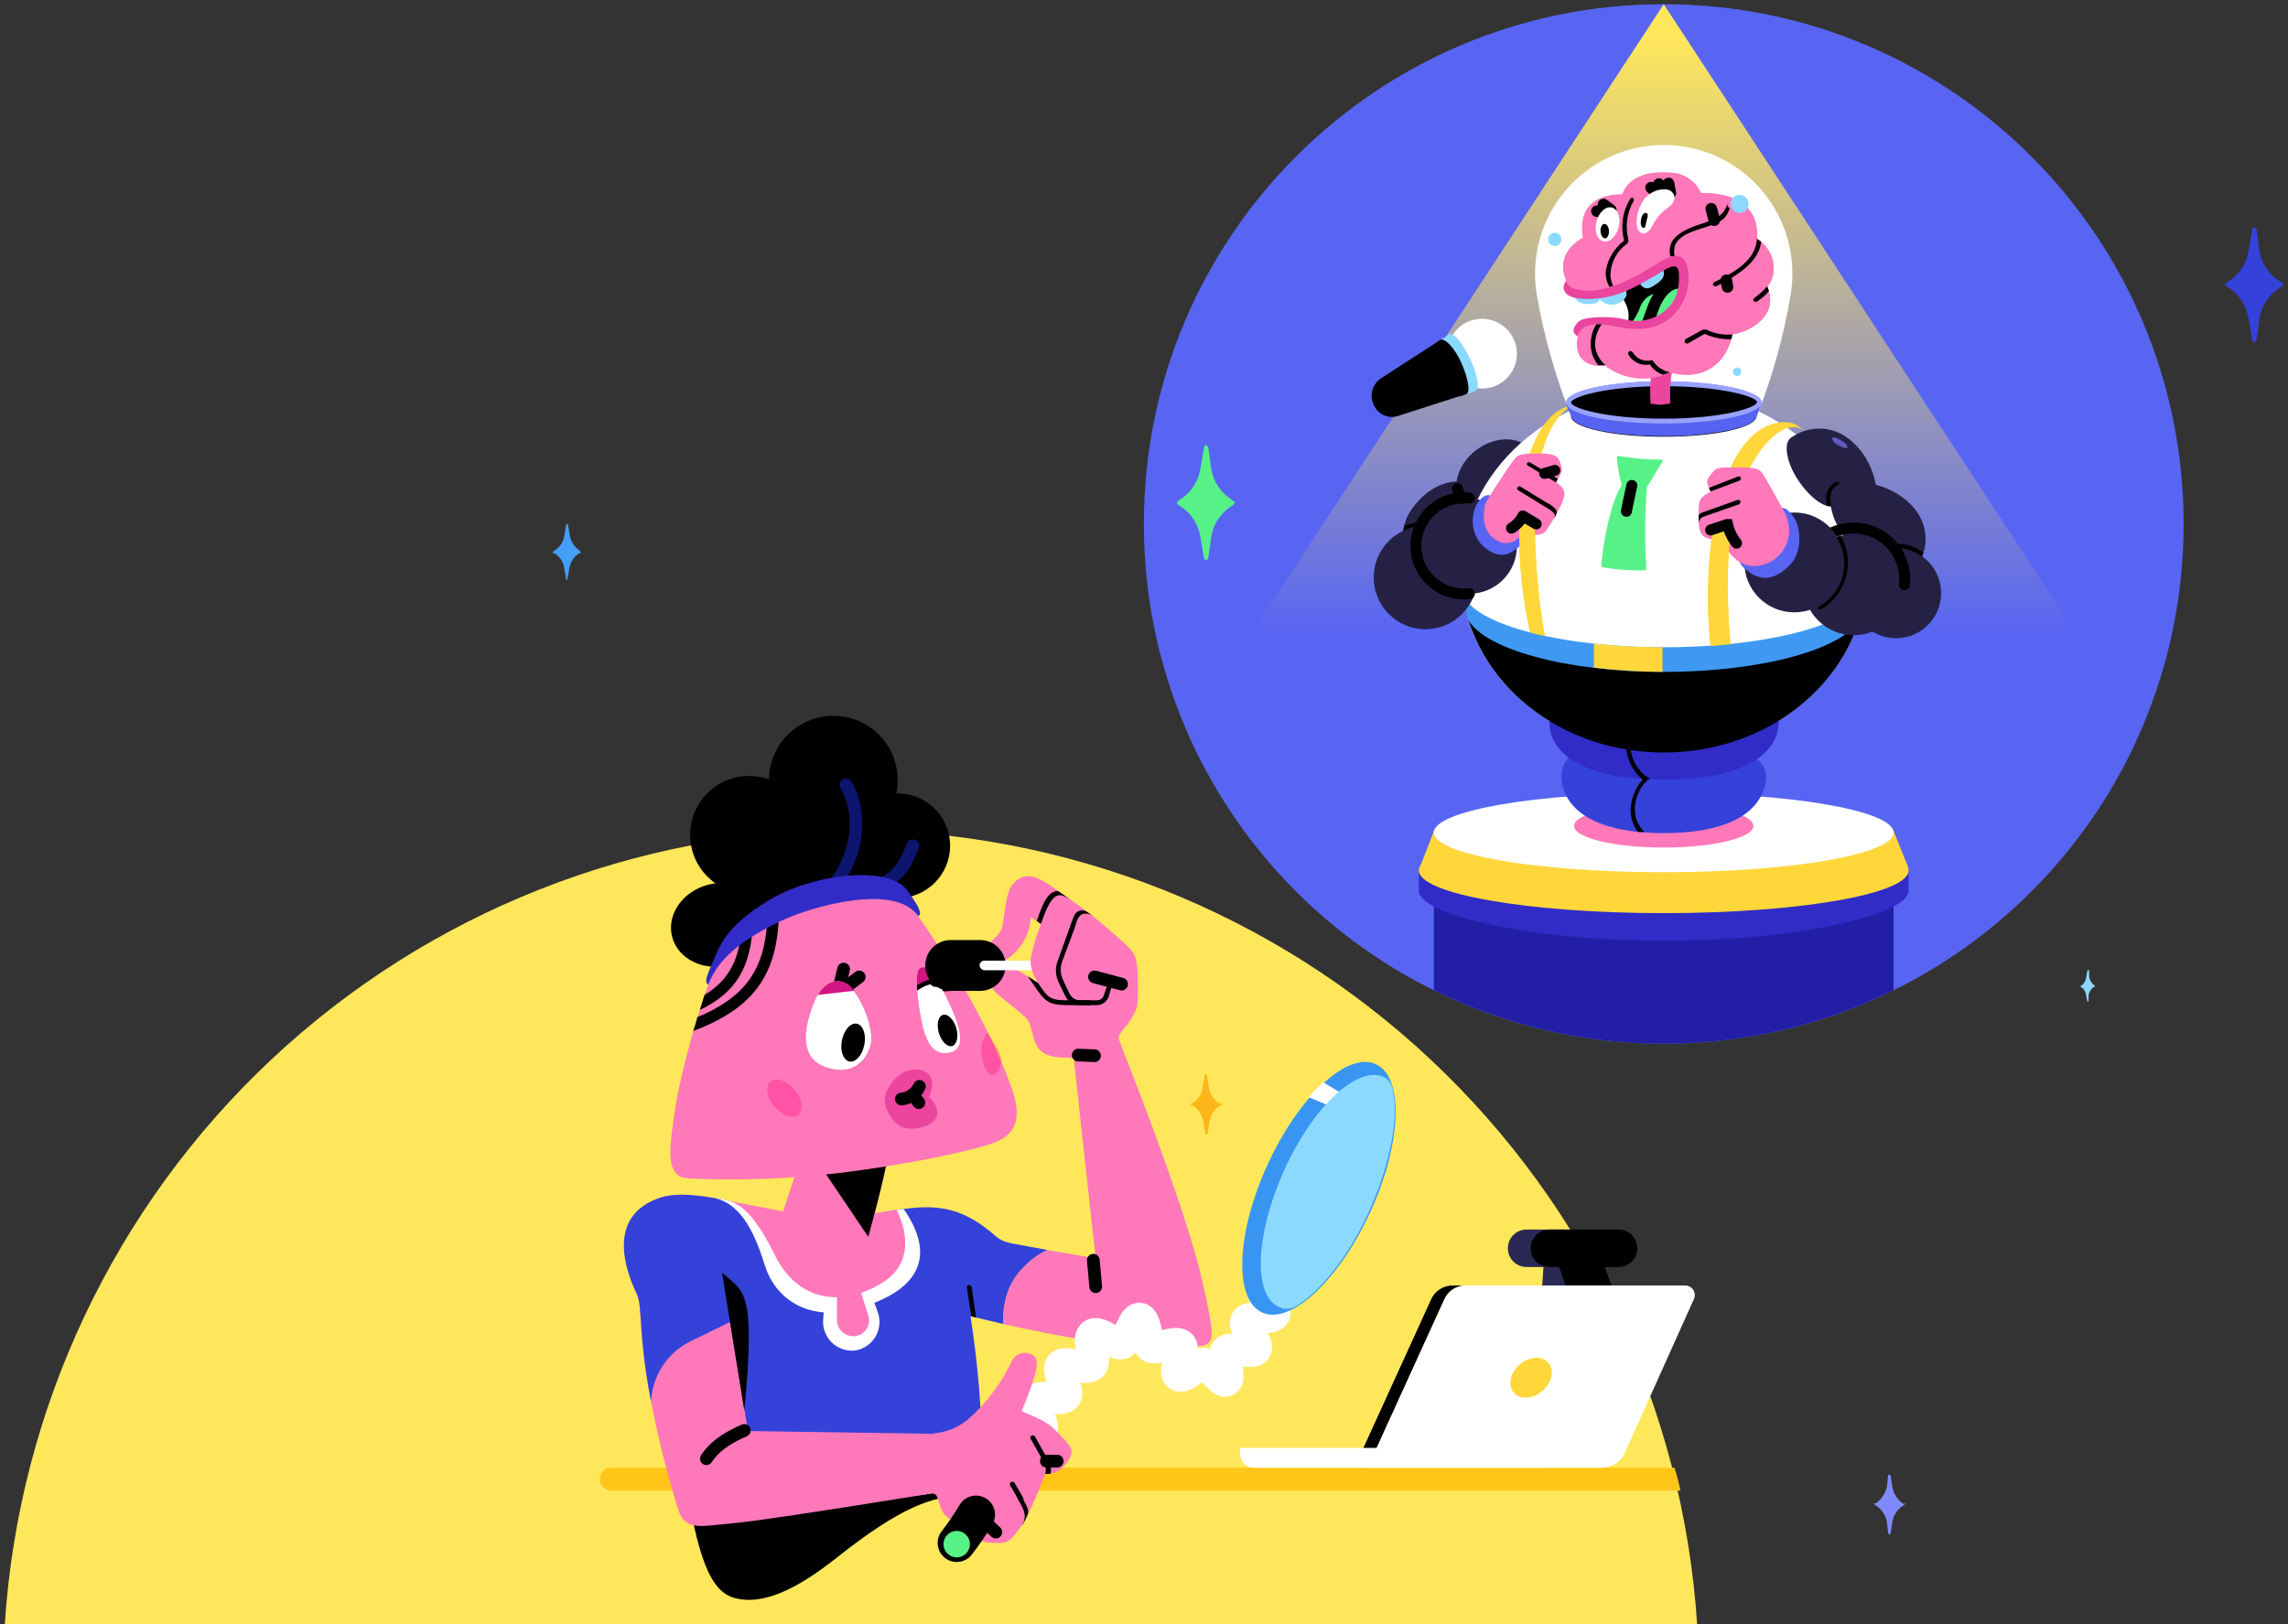 <svg fill="none" height="120" viewBox="0 0 169 120" width="169" xmlns="http://www.w3.org/2000/svg" xmlns:xlink="http://www.w3.org/1999/xlink"><rect x="0" y="0" width="169" height="120" fill="#333333" stroke="none"/><linearGradient id="a" gradientUnits="userSpaceOnUse" x1="122.889" x2="122.889" y1="2.716" y2="46.684"><stop offset="0" stop-color="#ffe75c"/><stop offset="1" stop-color="#5865f2"/></linearGradient><path d="m122.889 77.111c-21.208 0-38.4-17.192-38.4-38.4s17.192-38.4 38.4-38.4 38.4 17.192 38.4 38.4-17.192 38.4-38.4 38.4z" fill="#5865f2"/><path d="m122.889.311 35.2 53.733c-2.987 6.851-7.909 12.682-14.161 16.777-6.253 4.095-13.565 6.276-21.039 6.276s-14.786-2.181-21.039-6.276c-6.252-4.095-11.174-9.926-14.161-16.777z" fill="url(#a)"/><path d="m139.866 73.156c-5.281 2.603-11.09 3.957-16.977 3.957-5.888 0-11.697-1.354-16.978-3.957v-8.844h33.955z" fill="#221ea6"/><path d="m104.8 65.822c0 1.733 8.133 3.689 18.089 3.689 9.955 0 18.089-1.956 18.089-3.689v-1.511h-36.178z" fill="#312cc7"/><path d="m122.889 67.467c-9.99 0-18.089-1.413-18.089-3.155 0-1.743 8.099-3.156 18.089-3.156s18.089 1.413 18.089 3.156c0 1.743-8.099 3.155-18.089 3.155z" fill="#ffd73b"/><path d="m139.822 61.289 1.111 2.756h-4.4v-2.756z" fill="#ffd73b"/><path d="m105.955 61.289-1.066 2.756h4.355v-2.756z" fill="#ffd73b"/><path d="m122.889 64.444c-9.377 0-16.978-1.313-16.978-2.933s7.601-2.933 16.978-2.933c9.376 0 16.977 1.313 16.977 2.933s-7.601 2.933-16.977 2.933z" fill="#fff"/><path d="m122.889 62.622c-3.658 0-6.622-.716-6.622-1.6 0-.884 2.964-1.6 6.622-1.6 3.657 0 6.622.716 6.622 1.6 0 .884-2.965 1.6-6.622 1.6z" fill="#ff78b9"/><path d="m108.311 33.956c-1.111 1.422-.978 3.2.311 3.911 1.289.711 3.2.089 4.222-1.378 1.022-1.467.845-3.067-.355-3.733-1.2-.667-3.067-.178-4.178 1.2z" fill="#242145"/><path d="m104.355 37.511c-1.2 1.556-.8 3.467.712 3.955 1.511.489 3.333-.533 4.222-2.178.889-1.645.444-3.2-.889-3.6s-2.933.311-4.045 1.822z" fill="#242145"/><path d="m122.889 55.6c-8.272 0-14.978-5.989-14.978-13.378s6.706-13.378 14.978-13.378 14.977 5.989 14.977 13.378-6.705 13.378-14.977 13.378z" fill="#fff"/><path d="m113.378 37.156c-.105 3.7.223 7.399.977 11.022h-.977c-1.006-3.703-1.366-7.552-1.067-11.378.178-2.133 1.067-5.733 3.2-6.667l1.111-.4c-2.355.8-3.155 4.489-3.244 7.422z" fill="#ffd73b"/><path d="m127.867 38.889c-.667 4.533.177 10.978.177 10.978h-1.422c-.601-3.633-.616-7.34-.044-10.978 1.244-7.644 4.889-8.178 6.177-7.467l.534.4c-1.822-1.333-4.756 2.533-5.422 7.067z" fill="#ffd73b"/><path d="m115.333 57.333c0 1.689 1.378 4.222 7.556 4.222s7.555-2.533 7.555-4.222-3.377-3.067-7.555-3.067-7.556.8-7.556 3.067z" fill="#3442d9"/><path d="m114.444 53.378c0 1.689 1.511 4.222 8.445 4.222 6.933 0 8.489-2.533 8.489-4.222s-3.823-3.067-8.489-3.067c-4.667 0-8.445.933-8.445 3.067z" fill="#312cc7"/><path d="m122.889 48.4c7.955 0 14.444-2.4 14.889-4.711-.8 6.711-7.156 11.911-14.889 11.911s-14.045-5.2-14.889-11.911c.444 2.311 6.933 4.711 14.889 4.711z" fill="#000"/><path d="m122.889 47.822c7.955 0 14.444-1.822 14.889-4.133-.101.706-.25 1.403-.445 2.089-1.155 2.178-7.2 3.867-14.444 3.867-7.245 0-13.245-1.689-14.445-3.867-.195-.685-.343-1.383-.444-2.089.444 2.311 6.933 4.133 14.889 4.133z" fill="#3f99f2"/><path d="m122.889 10.711c1.38.001 2.743.302 3.995.882 1.253.581 2.363 1.427 3.256 2.48.892 1.053 1.544 2.288 1.912 3.618.367 1.33.44 2.725.214 4.086-.523 3.103-1.372 6.142-2.533 9.067-.311.8-3.244 1.378-6.844 1.378s-6.534-.578-6.8-1.378c-1.175-2.924-2.039-5.963-2.578-9.067-.226-1.362-.153-2.756.215-4.086.367-1.331 1.019-2.565 1.912-3.618.892-1.053 2.003-1.899 3.255-2.48s2.616-.882 3.996-.882z" fill="#fff"/><path d="m132.4 34.755c.844 1.689 2.444 3.067 3.244 2.578s.223-2.178-.8-3.511c-1.022-1.333-1.822-1.733-2.4-1.556-.577.178-.666 1.156-.044 2.489z" fill="#242145"/><path d="m132.222 32.4c.625-.484 1.395-.743 2.186-.735.79.008 1.555.283 2.17.779 1.555 1.2 2.444 3.467 1.955 5.911-.489 2.445-2.889-1.022-2.889-1.022z" fill="#242145"/><path d="m137.778 35.689c1.866.133 4.622 1.733 4.444 4.356s-2.756 2.445-4.444 1.156c-1.689-1.289-2.667-3.022-2.578-4.489s1.244-1.156 2.578-1.022z" fill="#242145"/><path d="m134.933 37.378h.311c-.036-.235-.051-.473-.044-.711.009-.175.063-.344.157-.492.093-.148.223-.269.376-.353.012 0 .024-.002.034-.007.011-.004.021-.011.029-.019s.015-.018.019-.029c.005-.011.007-.022.007-.034v-.089h-.044c-.045-.044-.089-.089-.134-.044-.215.098-.4.253-.534.449-.133.196-.209.425-.221.662-.007.223.008.447.044.667z" fill="#000"/><path d="m140.044 47.156c-1.841 0-3.333-1.492-3.333-3.333 0-1.841 1.492-3.333 3.333-3.333s3.334 1.492 3.334 3.333c0 1.841-1.493 3.333-3.334 3.333z" fill="#242145"/><path d="m137.689 41.111c.653-.604 1.511-.937 2.4-.933.701-.006 1.387.211 1.955.622-.001.11-.032.217-.088.311-.54-.401-1.194-.619-1.867-.622-.394-.007-.785.064-1.151.208-.367.145-.7.361-.982.636l-.178-.133z" fill="#000"/><path d="m136.933 46.933c-2.062 0-3.733-1.671-3.733-3.733s1.671-3.733 3.733-3.733 3.734 1.671 3.734 3.733-1.672 3.733-3.734 3.733z" fill="#242145"/><path d="m140.667 43.2c.057-.527.003-1.061-.16-1.566-.162-.505-.429-.97-.784-1.365-.354-.395-.787-.711-1.272-.927s-1.009-.328-1.54-.328c-.53 0-1.055.112-1.54.328-.484.216-.918.532-1.272.927-.354.395-.621.86-.784 1.365s-.217 1.039-.159 1.566" stroke="#000" stroke-linecap="round" stroke-miterlimit="10" stroke-width=".811"/><path d="m105.289 46.489c-2.111 0-3.822-1.711-3.822-3.822 0-2.111 1.711-3.822 3.822-3.822s3.822 1.711 3.822 3.822c0 2.111-1.711 3.822-3.822 3.822z" fill="#242145"/><path d="m103.644 39.245c.045-.133.045-.267.089-.4.483-.182.995-.273 1.511-.267.649-.007 1.29.148 1.864.451s1.064.743 1.425 1.282l-.222.222c-.328-.516-.781-.942-1.317-1.237-.536-.295-1.138-.451-1.75-.452-.558-.005-1.109.133-1.6.4z" fill="#000"/><path d="m108.533 43.867c-1.939 0-3.511-1.572-3.511-3.511 0-1.939 1.572-3.511 3.511-3.511s3.511 1.572 3.511 3.511c0 1.939-1.572 3.511-3.511 3.511z" fill="#242145"/><path d="m108.533 36.8c-.497-.056-1.001-.006-1.477.146-.477.152-.916.403-1.289.737-.373.334-.672.742-.876 1.199-.205.457-.31.952-.31 1.452s.105.995.31 1.452c.204.457.503.865.876 1.199s.812.585 1.289.737c.476.152.98.202 1.477.146" stroke="#000" stroke-linecap="round" stroke-miterlimit="10" stroke-width=".811"/><path d="m119.778 35.822c-.166-.657-.285-1.326-.356-2 0-.035.014-.069.039-.094s.059-.039.095-.039c1.041.184 2.097.274 3.155.267.089 0 .133.044.089.133l-1.156 1.911c-.147 1.997-.162 4.001-.044 6 0 .089-.044.133-.089.133-1.057.037-2.114-.038-3.155-.222l-.089-.133c.266-2.578.8-4.711 1.511-5.956z" fill="#57f287"/><path d="m122.889 32.267c-3.78 0-6.845-.677-6.845-1.511 0-.835 3.065-1.511 6.845-1.511s6.844.677 6.844 1.511c0 .835-3.064 1.511-6.844 1.511z" fill="#000"/><path d="m115.689 29.733v.178l.4.933c.267.8 3.244 1.378 6.8 1.378 1.565.023 3.128-.111 4.667-.4 1.2-.222 2-.578 2.177-.978.099-.318.218-.63.356-.933v-.178c0-.845-3.245-1.556-7.245-1.556s-7.155.711-7.155 1.556z" fill="#5562f2"/><path d="m122.889 31.111c4.355 0 7.067-.8 7.067-1.378s-2.712-1.378-7.067-1.378c-4.356 0-7.022.8-7.022 1.378s2.666 1.378 7.022 1.378z" fill="#000"/><path d="m122.889 28.533c-4.311 0-6.8.8-6.845 1.2-.044.4 2.534 1.2 6.845 1.2s6.8-.8 6.889-1.2-2.578-1.2-6.889-1.2zm0-.356c4 0 7.244.711 7.244 1.556 0 .844-3.244 1.556-7.244 1.556s-7.2-.667-7.2-1.556 3.2-1.556 7.2-1.556z" fill="#99a1ff"/><path d="m121.911 29.733v.089l.711.089.711-.089c.016-.018.029-.039.036-.062.008-.023.011-.047.009-.071-.114-1.841.302-3.677 1.2-5.289.086-.185.101-.396.044-.592s-.183-.365-.355-.475c-.179-.083-.382-.098-.571-.04s-.35.182-.452.351c-1.014 1.862-1.476 3.974-1.333 6.089z" fill="#eb459f"/><path d="m119.2 21.333c.578.445 1.467 1.6.933 2.756l1.289-.089 2-.845.845-1.333.222-1.644-.356-.756-.889-.089-2.222 1.511z" fill="#000"/><path d="m116.267 21.511c-.02.116-.014.234.018.347.031.113.087.218.163.307.076.089.171.16.278.208.107.048.223.072.341.071.711.089.977-.089 1.111-.311.16.173.368.294.597.35.23.055.47.042.692-.039.489-.222.8-.489.622-1.067-.178-.578-3.822.133-3.822.133z" fill="#8cd9ff"/><path d="m122.8 19.867c.311.533-.089.933-.8 1.333s-.978-.489-.978-.489z" fill="#8cd9ff"/><path d="m122.8 21.822c-.578-.355-1.333.089-1.645.845-.145.415-.355.805-.622 1.155h1.467l1.333-.889z" fill="#57f287"/><path d="m124.222 20.933c-.711-.178-1.6.4-2.133 1.867l-.534 1.467 2.312-1.244.622-1.378z" fill="#57f287"/><path d="m124.222 20.933c-.711-.178-1.6.4-2.133 1.867l-.534 1.467" stroke="#000" stroke-linecap="round" stroke-miterlimit="10" stroke-width=".856"/><path d="m116.756 24.933c-.151-.038-.289-.115-.4-.222-.178-.178-.223-.489.222-.933.444-.444 2.533-.4 3.289-.222.585.189 1.212.211 1.809.061.598-.149 1.141-.463 1.568-.906.845-.8.8-2.178.756-2.622-.044-.444-.356-.578-1.067-.133-2.711 1.689-3.911 2.089-5.555 2.133-1.645.044-1.822-.533-1.867-.711-.029-.121-.023-.247.016-.365.04-.118.111-.222.206-.302l1.023.533 3.244-.711 2.933-1.733 1.467-.089.667 1.644-.623 2.445-1.644 1.422-2.356.444-2.8-.533-.755.355z" fill="#eb459f"/><path d="m115.822 20.978c-.666-1.2-.489-2.489 1.111-3.422-.311-1.778.4-3.155 2.889-3.2.578-1.467 2.178-1.689 3.467-1.6.496-.002.983.14 1.401.408.417.268.749.651.954 1.103 2.489-.044 4.312.978 4.134 3.378 1.244.756 1.644 2.489.755 3.556.889 2-1.111 3.289-2.577 3.511-.4 2.044-2.045 3.511-4.623 2.8-.76.365-1.607.512-2.446.426-.84-.086-1.639-.403-2.309-.914-1.778.133-2.267-.933-2.045-2.089.02-.143.07-.281.146-.403.077-.123.179-.228.299-.308.622-.4 1.555-.267 2.622-.044 2.133.444 3.822-.133 4.711-1.867.489-.889.622-2.4.089-3.111s-1.422-.089-2.356.489c-1.777 1.111-4.088 2.222-5.822 1.6-.167-.051-.309-.162-.4-.311z" fill="#ff78b9"/><path d="m115.822 20.978c-.666-1.2-.489-2.489 1.111-3.422-.311-1.778.4-3.155 2.889-3.2.578-1.467 2.178-1.689 3.467-1.6.496-.002.983.14 1.401.408.417.268.749.651.954 1.103 2.489-.044 4.312.978 4.134 3.378 1.244.756 1.644 2.489.755 3.556.889 2-1.111 3.289-2.577 3.511-.4 2.044-2.045 3.511-4.623 2.8-.76.365-1.607.512-2.446.426-.84-.086-1.639-.403-2.309-.914-1.778.133-2.267-.933-2.045-2.089.02-.143.07-.281.146-.403.077-.123.179-.228.299-.308.622-.4 1.555-.267 2.622-.044 2.133.444 3.822-.133 4.711-1.867.489-.889.622-2.4.089-3.111s-1.422-.089-2.356.489c-1.777 1.111-4.088 2.222-5.822 1.6-.167-.051-.309-.162-.4-.311z" fill="#ff78b9"/><path d="m118.978 15.511-.534-.4" stroke="#000" stroke-linecap="round" stroke-miterlimit="10" stroke-width=".856"/><path d="m118.711 15.689-.756-.089" stroke="#000" stroke-linecap="round" stroke-miterlimit="10" stroke-width=".856"/><path d="m123.378 14.267-.134-.711" stroke="#000" stroke-linecap="round" stroke-miterlimit="10" stroke-width=".856"/><path d="m122.844 14.267-.311-.667" stroke="#000" stroke-linecap="round" stroke-miterlimit="10" stroke-width=".856"/><path d="m122.489 14.355-.534-.489" stroke="#000" stroke-linecap="round" stroke-miterlimit="10" stroke-width=".856"/><g fill="#000"><path d="m120.4 14.711c.019-.04.053-.071.094-.087.041-.017.087-.017.128-.002.045.089.089.178.045.222-.491.846-.635 1.85-.4 2.8.023.072.023.15-.001.222-.024.072-.071.134-.133.178-.314.231-.579.523-.778.859-.198.336-.327.709-.377 1.096-.063.38 0 .77.178 1.111l-.267.089c-.229-.372-.323-.811-.267-1.244.154-.845.613-1.604 1.289-2.133.026-.023.042-.055.045-.089-.133-.508-.162-1.037-.085-1.556.076-.519.256-1.018.529-1.466z"/><path d="m123.733 18.089c-.084.274-.099.564-.044.844h-.311c-.087-.341-.056-.701.089-1.022.355-.667 1.244-1.067 2.222-1.378.978-.311 1.555-.622 1.778-1.155.222-.533.089-.133.177-.089.089.044.134.089.089.178-.266.755-.666.978-1.955 1.378s-1.734.667-2.045 1.244z"/><path d="m126.756 21.155h-.089l-.134-.089c-.015-.041-.015-.087.002-.128.016-.041.047-.075.087-.094 2.667-1.244 3.067-2.267 3.156-3.2l.311.222c-.133.933-.711 2-3.333 3.289z"/><path d="m124.667 25.378h-.089c-.089 0-.134-.044-.134-.089 0-.044-.044-.178.045-.222l1.289-.711h.266c.593.292 1.254.415 1.912.356-.009.123-.039.243-.089.355-.674.017-1.343-.12-1.956-.4z"/><path d="m118.089 27.022c-.326-.374-.528-.84-.578-1.333-.065-.606.075-1.217.4-1.733h.4c-.353.473-.526 1.056-.489 1.644.076.536.344 1.026.756 1.378h-.489z"/><path d="m129.733 22.311h-.089l-.133-.089c-.016-.042-.015-.087.001-.128.017-.041.048-.075.088-.094.343-.244.656-.527.933-.845l.134.356c-.27.311-.585.581-.934.8z"/></g><path d="m121.333 17.244c.267.044.533-.178.756-.622.239-.501.607-.931 1.066-1.244.756-.533.578-1.067.223-1.289-.356-.222-1.467-.133-2.045.8s-.622 2.222 0 2.356z" fill="#fff"/><path d="m118.426 17.832c-.452-.114-.678-.765-.505-1.456.174-.69.681-1.158 1.133-1.044.453.114.679.765.505 1.456-.173.69-.68 1.158-1.133 1.044z" fill="#fff"/><path d="m121.6 15.733c-.134-.044-.356.133-.4.578-.045.444.133.533.222.533s.133-.178.178-.444c.044-.267.222-.578 0-.667z" fill="#000"/><path d="m118.222 17.093c-.016-.294.111-.54.282-.549.172-.009.324.222.339.516.015.294-.111.54-.283.549-.171.009-.323-.222-.338-.516z" fill="#000"/><path d="m126.622 16.267-.222-.844" stroke="#000" stroke-linecap="round" stroke-miterlimit="10" stroke-width=".856"/><path d="m127.511 20.711.089.489" stroke="#000" stroke-linecap="round" stroke-miterlimit="10" stroke-width=".856"/><path d="m114.844 18.178c-.27 0-.489-.219-.489-.489s.219-.489.489-.489.489.219.489.489-.219.489-.489.489z" fill="#8cd9ff"/><path d="m128.311 27.778c-.172 0-.311-.139-.311-.311 0-.172.139-.311.311-.311s.311.139.311.311c0 .172-.139.311-.311.311z" fill="#8cd9ff"/><path d="m128.489 15.733c-.368 0-.667-.298-.667-.667s.299-.667.667-.667.667.298.667.667-.299.667-.667.667z" fill="#8cd9ff"/><path d="m132.533 45.244c-2.037 0-3.689-1.652-3.689-3.689s1.652-3.689 3.689-3.689c2.038 0 3.689 1.652 3.689 3.689s-1.651 3.689-3.689 3.689z" fill="#242145"/><path d="m135.955 39.556c.357.606.541 1.297.534 2 0 .697-.179 1.383-.522 1.991s-.837 1.116-1.434 1.476h-.222c-.02-.036-.026-.079-.018-.119s.03-.077.062-.103c.434-.238.814-.563 1.116-.955s.521-.841.642-1.32c.121-.48.142-.979.061-1.467s-.261-.954-.53-1.369z" fill="#000"/><path d="m132.533 38.267c-.489-.711-.844-.933-1.422-.578l-2.4 2.933c-.489.711-.267 1.156.622 1.733.889.578 1.822.444 2.845-.578 1.022-1.022.8-2.8.355-3.511z" fill="#5865f2"/><path d="m132.133 38.889c-.056-.353-.161-.697-.311-1.022-.667-1.2-1.333-2.445-1.644-2.889-.311-.445-.8-.445-2.089-.445s-1.289 0-1.689.489-.4.578-.045 1.289c-.977.578-.888.667-.888 2.045 0 1.378.4 1.422 1.6 1.6.8 1.067 1.288 1.867 2.577 1.867.361-.016.715-.106 1.039-.265.325-.159.613-.383.846-.658.234-.275.408-.596.512-.942s.135-.71.092-1.068z" fill="#ff78b9"/><path d="m126.356 47.733 1.466-.133c-.267-2.794-.267-5.606 0-8.4l-.222-.311-1.111.311c-.396 2.828-.441 5.694-.133 8.533z" fill="#ffd73b"/><path d="m109.111 37.2c.4-.578.711-.756 1.2-.489l2 2.489c.445.622.222 1.022-.533 1.511-.756.489-1.511.355-2.4-.533-.337-.413-.543-.917-.59-1.448-.048-.531.065-1.064.323-1.53z" fill="#5865f2"/><path d="m114.933 35.644c.756.489.711.845.445 1.511-.315.682-.687 1.336-1.112 1.956-.266.444-.622.444-1.911.4-.175.284-.453.489-.777.572-.323.083-.666.037-.956-.128-.578-.267-1.2-.978-.978-2.444.026-.208.103-.406.222-.578.667-1.111 1.778-2.756 2.045-3.067s.578-.356 1.822-.356c1.245 0 1.378.267 1.556.8.177.533 0 .711-.356 1.333z" fill="#ff78b9"/><path d="m121.333 57.6c-.577.648-.894 1.488-.889 2.356.027.545.212 1.07.534 1.511h.488c-.215-.2-.389-.44-.511-.707-.122-.267-.19-.555-.2-.849-.014-.422.062-.843.223-1.234s.403-.743.711-1.033l.177-.133-.177-.089c-.347-.237-.638-.546-.853-.907-.215-.361-.349-.764-.392-1.182-.044-.324-.044-.653 0-.978.118-.894.506-1.731 1.111-2.4.02-.034.03-.072.03-.111 0-.039-.01-.077-.03-.111h-.222c-.669.724-1.09 1.643-1.2 2.622-.044.339-.044.683 0 1.022.098.868.528 1.665 1.2 2.222z" fill="#000"/><path d="m135.556 32.755c.311.222.8.445.888.311.089-.133-.266-.445-.622-.622-.355-.178-.444-.133-.489-.089-.044.044.045.222.223.4z" fill="#625abd"/><path d="m112.222 38.622c-.061 2.719.208 5.435.8 8.089.349.115.705.204 1.067.267-.463-2.761-.701-5.556-.711-8.355l-.8-.445z" fill="#ffd73b"/><path d="m108 36.844c-.144-.239-.263-.492-.356-.755" stroke="#000" stroke-linecap="round" stroke-miterlimit="10" stroke-width=".811"/><path d="m120.533 35.867c-.222.978-.4 1.911-.4 1.911" stroke="#000" stroke-linecap="round" stroke-miterlimit="10" stroke-width=".811"/><path d="m122.8 49.644c-1.693-.009-3.385-.113-5.067-.311v-1.778c1.683.182 3.375.271 5.067.267z" fill="#ffd73b"/><path d="m112.8 34.222c.044-.089.133-.089.222-.044l2.045 1.2-.134.267-2.089-1.244c-.044-.044-.088-.133-.044-.178z" fill="#000"/><path d="m114.089 34.978.755-.222" stroke="#000" stroke-linecap="round" stroke-miterlimit="10" stroke-width=".811"/><path d="m114.089 37.422-1.956-1.2c-.089-.044-.089-.133-.044-.222.026-.032.062-.054.103-.062.04-.008.083-.002.119.018l1.955 1.2c.232.111.443.261.623.444.05.061.082.136.09.215.008.079-.008.159-.046.229l-.133.267c.035-.084.051-.175.044-.267-.044-.178-.355-.4-.755-.622z" fill="#000"/><path d="m113.467 38.711-.978-.578" stroke="#000" stroke-linecap="round" stroke-miterlimit="10" stroke-width=".811"/><path d="m112.489 38.133c-.198.366-.49.672-.845.889" stroke="#000" stroke-linecap="round" stroke-miterlimit="10" stroke-width=".811"/><path d="m126.355 36.311-.133-.267 2.178-.845c.089 0 .178 0 .178.089.015.042.015.087-.002.128-.016.041-.047.075-.087.094z" fill="#000"/><path d="m125.733 37.867 2.622-.933c.047-.004.093.007.133.031s.071.06.09.102l-.089.178-2.667.933c-.109.038-.203.111-.267.207-.064.096-.095.211-.088.326v-.578c0-.133.177-.222.266-.267z" fill="#000"/><path d="m126.355 39.156 1.2-.4h.045c.12.502.347.972.667 1.378" stroke="#000" stroke-linecap="round" stroke-miterlimit="10" stroke-width=".811"/><path d="m120.267 26.178c-.016-.042-.015-.087.001-.128s.048-.075.087-.094c.045-.044.178 0 .223.044.129.241.334.432.583.544.249.112.528.14.794.078.012-.007.025-.012.038-.014s.027-.001.04.004c.013.004.025.011.034.021.01.01.017.021.022.034.292.429.737.731 1.244.844l-.489.178c-.4-.137-.744-.402-.977-.756-.313.058-.635.017-.923-.119-.287-.136-.524-.358-.677-.636z" fill="#000"/><path d="m109.467 28.711c-1.424 0-2.578-1.154-2.578-2.578 0-1.424 1.154-2.578 2.578-2.578 1.423 0 2.577 1.154 2.577 2.578 0 1.424-1.154 2.578-2.577 2.578z" fill="#fff"/><path d="m101.467 29.911c.147.348.424.626.772.775s.74.158 1.094.025l4.978-1.6-1.911-4-4.4 2.844c-.308.208-.531.52-.629.879-.098.359-.064.741.096 1.077z" fill="#000"/><path d="m107.46 27.034c-.545-1.154-.735-2.208-.425-2.355.311-.147 1.005.67 1.551 1.824.545 1.154.735 2.208.425 2.355-.311.147-1.005-.67-1.551-1.823z" fill="#8cd9ff"/><path d="m108.933 28.933-.622.178c.311-.133.133-1.155-.355-2.267-.489-1.111-1.2-1.867-1.556-1.733l.578-.355 1.378 1.911z" fill="#8cd9ff"/><path d="m108.311 29.111c.311-.133.133-1.155-.356-2.267-.488-1.111-1.2-1.867-1.555-1.733l-.4.267 1.867 3.911z" fill="#000"/><path d="m125.355 120h-125c1.036-15.902 8.072-30.814 19.679-41.709 11.607-10.895 26.916-16.958 42.821-16.958 15.905 0 31.214 6.063 42.822 16.958 11.607 10.895 18.642 25.807 19.678 41.709z" fill="#ffe75c"/><path d="m58.978 86.089c-.889 2.578-2.444 7.511-2.444 7.511h7.022c1.556-5.556 2-8 2-8z" fill="#ff78b9"/><path d="m75.778 93.467c.463-.462 1.005-.839 1.6-1.111l-2.178-.4c-1.156-.178-1.422-.4-1.911-.844-3.467-2.889-5.867-2-12.356-.622-5.911-1.511-10.267-2.844-12.356-1.911-2.089.933-1.2 5.111 0 9.867 1.2 4.755 2.4 9.155 2.4 9.155h21.422c.267-2.578-.222-7.156-.711-10.355l2.4.578c0-1.6.311-3.067 1.689-4.356z" fill="#3442d9"/><path d="m52.666 88.489c2.222.444 3.156 2.889 3.867 5.111s3.022 4.044 6.489 3.155c3.467-.889 6.8-2.978 3.733-7.422-1.556.178-3.378.622-5.822 1.156-3.289-.845-6.089-1.645-8.267-2z" fill="#fff"/><path d="m60.889 96.356-.089 1.155c-.022.315.026.631.14.925.115.294.293.559.523.776.23.217.504.38.805.478.3.098.619.128.932.087.304-.054.593-.173.846-.349.254-.176.466-.405.622-.671.156-.266.253-.563.283-.871.03-.307-.006-.617-.107-.909l-.4-1.111z" fill="#fff"/><path d="m123.689 108.444h-78.533c-.113-.006-.225.011-.331.052-.105.04-.201.102-.281.181-.08.08-.142.176-.182.281-.04.106-.058.218-.051.331 0 .111.022.221.064.323s.105.196.183.274c.078.078.172.141.274.183.102.042.212.064.323.064h78.977c-.133-.577-.266-1.111-.444-1.689z" fill="#ffc619"/><path d="m57.244 92.756c1.644 3.333 4.844 3.867 7.822 2.089 2.978-1.778 1.422-4.933 1.155-5.467-1.422.267-3.111.4-5.289.844-2.756-.711-5.2-1.111-7.2-1.511.978.222 2.044 1.067 3.511 4.045z" fill="#ff78b9"/><path d="m50.4 108.178c.978 5.689 1.689 9.244 3.778 9.866 2.089.623 4.622-.577 7.6-2.933 4.8-3.822 7.244-4.622 9.422-4.578z" fill="#000"/><path d="m48.8 88.489c-2.311.756-3.555 3.067-1.911 6.8.267.533.356.756.445 2.267.089 1.511.4 6.177 2.667 13.688.533 1.912 1.422 1.556 4.267 1.289 2.844-.266 15.822-2.4 15.822-2.4v-4.177l-14.844-.223c-.933-5.777-1.733-10.711-2.267-13.2s-1.6-4.845-4.178-4.045z" fill="#ff78b9"/><path d="m53.467 92.533c-.533-2.444-2.089-4.844-4.667-4.044-2.578.8-3.555 3.067-1.911 6.8.267.533.356.756.445 2.267.114 2.015.366 4.019.755 6.0.043-.931.334-1.833.842-2.615.508-.781 1.214-1.412 2.047-1.83l2.933-1.422c.711-.355-.178-3.956-.445-5.156z" fill="#3442d9"/><path d="m71.556 94.933c-.089.044-.178.133-.133.222l.311 2.089.356.089-.311-2.222c-.02-.045-.051-.085-.09-.116-.039-.031-.084-.052-.133-.062z" fill="#000"/><path d="m61.822 94.978v2.578c.004.17.045.337.119.49.074.153.179.289.31.398.13.109.282.19.446.236.164.046.335.057.503.032.168-.024.328-.084.47-.177.142-.093.262-.216.351-.36.089-.144.145-.306.165-.474.019-.168.002-.339-.052-.5l-.844-2.667z" fill="#ff78b9"/><path d="m54.978 105.689c-.8.355-2.044.933-2.8 2.089" stroke="#000" stroke-linecap="round" stroke-miterlimit="10" stroke-width=".939"/><path d="m54.978 104.222-1.644-10.178c1.644 1.422 2.489 1.244 1.644 10.178z" fill="#000"/><path d="m65.555 85.6-5.067.356.311.489 3.333 4.933c1.111-4 1.422-5.778 1.422-5.778z" fill="#000"/><path d="m53.838 71.306c1.905-.478 3.114-2.198 2.701-3.841-.413-1.643-2.291-2.587-4.196-2.108s-3.114 2.198-2.701 3.841c.413 1.643 2.291 2.587 4.196 2.108z" fill="#000"/><path d="m49.733 82.844c.489-3.955 2.4-10.044 3.822-13.333 3.111-7.111 4.622-9.511 6.622-9.511s3.911 2.711 6.755 6.489c2.845 3.778 6.178 9.333 7.778 13.867.978 2.711 0 3.689-1.689 4.222-1.689.533-6.222 1.511-11.022 2.089-3.701.444-7.432.578-11.155.4-1.467-.089-1.511-1.511-1.111-4.222z" fill="#ff78b9"/><path d="m62.355 73.022 1.111-.844" stroke="#000" stroke-linecap="round" stroke-miterlimit="10" stroke-width=".939"/><path d="m62 72.933.311-1.333" stroke="#000" stroke-linecap="round" stroke-miterlimit="10" stroke-width=".939"/><path d="m55.6 68.311c.044-.222-.133-.4-.4-.444-.052 0-.104.01-.153.03-.049.02-.093.05-.13.087-.037.037-.067.081-.087.13-.02.049-.03.101-.03.153-.133 2.578-.933 4.133-2.756 5.244-.133.356-.222.756-.356 1.111 2.622-1.244 3.778-3.111 3.911-6.311z" fill="#000"/><path d="m57.511 68.044c.001-.111-.04-.217-.114-.3-.074-.082-.176-.134-.286-.145-.108.008-.21.052-.29.124-.081.072-.135.169-.154.276-.178 3.644-1.644 5.689-5.155 7.156-.083.347-.187.688-.311 1.022 4.267-1.6 6.089-3.955 6.311-8.133z" fill="#000"/><path d="m68.978 72.667c1.644.4 2.222-.445 2.222-.445" stroke="#000" stroke-linecap="round" stroke-miterlimit="10" stroke-width=".939"/><path d="m66.311 66.356c2.135 0 3.867-1.731 3.867-3.867s-1.731-3.867-3.867-3.867-3.867 1.731-3.867 3.867 1.731 3.867 3.867 3.867z" fill="#000"/><path d="m61.555 62.4c2.626 0 4.755-2.129 4.755-4.755 0-2.627-2.129-4.756-4.755-4.756-2.627 0-4.756 2.129-4.756 4.756 0 2.626 2.129 4.755 4.756 4.755z" fill="#000"/><path d="m55.333 66.044c2.405 0 4.356-1.95 4.356-4.356s-1.95-4.356-4.356-4.356-4.356 1.95-4.356 4.356 1.95 4.356 4.356 4.356z" fill="#000"/><path d="m53.956 69.378 4.578-2.756 7.778-.978v-4.8l-7.111-1.956-4.178 3.333-1.911 6.489z" fill="#000"/><path d="m67.422 62.489c-.4 1.067-.978 2.356-2.533 2.933" stroke="#0e156e" stroke-linecap="round" stroke-miterlimit="10" stroke-width=".939"/><path d="m62.489 58c1.2 2 1.067 5.378-1.422 8.044" stroke="#0e156e" stroke-linecap="round" stroke-miterlimit="10" stroke-width=".939"/><path d="m89.289 99.2c-.267.311-.8.311-2.178.178-.959-.112-1.925-.141-2.889-.089-2 .133-5.6-.444-10.133-1.467 0-1.6.311-3.067 1.689-4.356.463-.462 1.005-.839 1.6-1.111l3.555.622s-.755-6.755-1.689-15.422l3.2-1.2c2.178 5.378 5.289 13.733 6.267 17.911s.889 4.578.578 4.933z" fill="#ff78b9"/><path d="m82.666 76.844c-.089-.222 0-.4.311-.8.362-.397.661-.847.889-1.333.178-.356.178-.756.178-1.956s-.044-1.956-.4-2.444c-.356-.489-1.822-1.689-2.489-2.267s-2.578-1.956-3.644-2.667c-1.067-.711-1.778-.844-2.445-.311s-.711 1.333-.978 3.111c-.133.711-.133.622-.978 1.511-.845.889-.578 1.067-.311 1.333.267.267 1.2.267 1.956-.445.407-.349.74-.777.977-1.258.237-.481.373-1.006.401-1.542l.755.489c-.331.834-.584 1.697-.755 2.578-.044.444.044.933.533 1.778-1.022-.622-1.911-1.422-2.8-1.067s-.844 1.378-.178 1.911c.667.533 1.778 1.422 2.045 1.689.267.267.355.533.533 1.2s.311 1.689 2.089 1.778c.444.044.978-.089 1.022.267l.089.889 3.511-1.6z" fill="#ff78b9"/><path d="m70.089 77.778c-1.244.222-1.733-.978-2-2.267-.267-1.289-.578-3.6-.178-3.955.4-.356.933.089 1.644 1.467.711 1.378 2.356 4.489.533 4.756z" fill="#fff"/><path d="m61.778 79.022c1.645.222 2.622-1.2 2.578-2.489-.153-1.319-.677-2.567-1.511-3.6-.622-.667-1.956-.711-2.667 1.022-.711 1.733-1.511 4.667 1.6 5.067z" fill="#fff"/><path d="m65.511 82c-.114-.237-.17-.498-.162-.761.008-.263.079-.52.206-.75.533-.978 1.289-1.511 2.178-1.467.889.044 1.467.711.889 2.044 1.111 1.067.578 1.956-.533 2.222-1.111.267-1.956.089-2.578-1.289z" fill="#eb459f"/><path d="m52.311 72.756c.844-2.267 3.155-3.644 5.378-4.711 2.222-1.067 8.444-2.845 10.133-.356.222-.133.133-.311 0-.667-.25-.449-.533-.88-.845-1.289-1.511-1.867-6.933-1.067-9.822.578-2.889 1.645-3.778 3.022-4.311 4.311-.533 1.289-.889 1.867-.533 2.133z" fill="#312cc7"/><path d="m67.911 80.267c-.118.261-.305.485-.539.649-.234.164-.509.262-.794.284" stroke="#000" stroke-linecap="round" stroke-miterlimit="10" stroke-width=".939"/><path d="m67.867 81.467-.445-.578" stroke="#000" stroke-linecap="round" stroke-miterlimit="10" stroke-width=".939"/><path d="m80.756 93.111.178 1.956" stroke="#000" stroke-linecap="round" stroke-miterlimit="10" stroke-width=".939"/><path d="m79.111 74.267h1.911c.206-.004.405-.076.565-.204.161-.129.275-.307.324-.507l.267-.889c.044-.089 0-.222-.089-.222-.021-.021-.049-.035-.078-.039-.03-.004-.06.003-.085.018-.026.015-.045.039-.056.067-.011.028-.012.059-.003.087l-.311.889c-.021.126-.087.239-.184.321s-.222.125-.349.123h-1.911c-1.556 0-1.644-.089-2.444-1.289l-.756-.489.4.578c.933 1.378 1.111 1.556 2.8 1.556z" fill="#000"/><path d="m79.778 74.267h.711c.047 0 .092-.019.126-.052.033-.033.052-.079.052-.126 0-.047-.019-.092-.052-.126-.033-.033-.079-.052-.126-.052h-.711c-.171-.003-.337-.055-.478-.149-.142-.095-.254-.228-.322-.384l-.444-.933c-.209-.43-.241-.925-.089-1.378.4-1.067.978-2.578 1.067-2.933.089-.356.311-.578.533-.622.251-.035.506.029.711.178l-.4-.267c-.071-.065-.156-.113-.248-.14-.092-.027-.19-.032-.285-.015-.095.017-.184.056-.262.114-.077.058-.14.133-.183.219-.076.125-.136.26-.178.4l-1.067 2.978c-.106.264-.152.548-.137.832.015.284.092.561.226.812l.444.933c.096.214.252.396.449.522.197.126.428.192.662.189z" fill="#000"/><path d="m80.844 72.178 2 .533" stroke="#000" stroke-linecap="round" stroke-miterlimit="10" stroke-width=".939"/><path d="m79.022 66.445c-.415-.267-.726-.356-.933-.267-.445.178-.8.889-1.2 2.089l-.311-.222c.445-1.289.756-2 1.333-2.178.058-.025.121-.034.184-.026.062.008.122.032.172.07z" fill="#000"/><path d="m79.644 77.956 1.2.044" stroke="#000" stroke-linecap="round" stroke-miterlimit="10" stroke-width=".939"/><path d="m96.444 91.956c-.178.4-1.867.178-2.089.622-.222.444 1.156 1.511.978 1.956-.178.445-1.911.178-2.089.622-.178.444 1.111 1.556.889 1.956s-1.867.089-2.089.489.933 1.689.711 2.089c-.222.4-1.911-.222-2.178.133-.267.356.355 1.956 0 2.178-.356.222-1.2-1.2-1.645-1.244-.444-.045-1.511 1.2-1.911.844s.533-1.733.222-2.178c-.311-.444-1.867.356-2.222.089-.356-.267-.356-2.044-.844-2.089-.489-.044-.8 1.6-1.289 1.822-.489.222-1.733-.978-2.178-.622-.445.356.311 1.867-.089 2.267s-1.911-.4-2.267 0c-.355.4.667 1.867.356 2.267s-1.956-.134-2.267.311c-.311.444.8 1.777.489 2.222-.311.444-1.956-.089-2.222.4s.844 1.733.578 2.178" stroke="#fff" stroke-linecap="round" stroke-miterlimit="10" stroke-width="2.346"/><path d="m68.933 105.911c1.07-.083 2.077-.539 2.844-1.289 1.241-1.163 2.252-2.55 2.978-4.089.072-.139.173-.26.297-.356.124-.095.267-.162.42-.196.153-.034.311-.034.464 0.0.153.034.296.101.42.197.356.311.445.844-.889 4.089 2.045.844 2.178 1.022 3.333 2.311.578.622.355 1.022-.133 1.644-.167.228-.389.409-.646.525-.257.117-.539.166-.821.142-.667 1.733-1.289 3.244-1.956 4.133s-.844.978-1.467.978c-1.467 0-1.956-.267-2.044-1.244-1.467-.267-2.044-.712-2.267-1.423l-.222-.666c-.01-.054-.032-.104-.062-.149-.031-.045-.07-.083-.116-.112-.046-.029-.097-.048-.15-.057s-.108-.007-.161.007l-1.244.177z" fill="#ff78b9"/><path d="m101.22 89.538c2.32-5.066 2.499-9.952.402-10.912-2.098-.961-5.679 2.368-7.999 7.434-2.32 5.066-2.499 9.952-.401 10.912s5.679-2.368 7.998-7.434z" fill="#3895f2"/><path d="m98.889 82 .889-.8-2.044-1.244c-.378.349-.734.72-1.067 1.111z" fill="#fff"/><path d="m102.844 80.4c-.034-.184-.113-.357-.229-.504-.116-.147-.266-.264-.437-.34-1.956-.845-5.289 2.311-7.378 7.022s-2.267 9.155-.311 10l.222.089c.332.07.677.023.978-.133 1.867-1.111 4-3.778 5.511-7.2 1.511-3.422 2.178-6.889 1.644-8.933z" fill="#8cd9ff"/><path d="m63.844 77.192c.15-.771-.1-1.468-.557-1.557s-.951.464-1.1 1.235c-.15.771.1 1.468.557 1.557s.951-.464 1.1-1.235z" fill="#000"/><path d="m70.331 77.286c.353-.104.487-.704.298-1.34-.188-.635-.627-1.066-.98-.961-.353.104-.487.704-.298 1.34.188.635.627 1.066.98.961z" fill="#000"/><path d="m67.911 71.556c-.178.178-.222.755-.178 1.467.46-.292.974-.489 1.511-.578-.533-.889-.978-1.155-1.333-.889z" fill="#d11583"/><path d="m70.978 71.156c-.034.409-.224.789-.529 1.062-.306.273-.705.418-1.115.405h-.089c-.546.054-1.068.253-1.511.578v-.4c.427-.285.913-.467 1.422-.533h.044c.667-.044 1.289-.222 1.422-1.155-.009-.029-.008-.059.003-.087.011-.028.03-.051.056-.067.026-.015.056-.022.085-.018.03.004.057.017.078.039.089 0 .133.089.133.178z" fill="#000"/><path d="m69.111 72.445c.533-.489.489-.889.4-1.467" stroke="#000" stroke-linecap="round" stroke-miterlimit="10" stroke-width=".939"/><path d="m72.4 71.333h-2.178" stroke="#000" stroke-linecap="round" stroke-miterlimit="10" stroke-width="3.754"/><path d="m76.222 71.689h-3.511c-.091-.01-.176-.05-.241-.115s-.105-.15-.115-.241c0-.094.037-.185.104-.251s.157-.104.251-.104h3.422c-.03.241.001.485.089.711z" fill="#fff"/><path d="m63.111 73.2-.267-.267c-.533-.622-1.689-.711-2.445.578z" fill="#d11583"/><path d="m72.089 111.911c-.428.726-.903 1.424-1.422 2.089" stroke="#000" stroke-linecap="round" stroke-miterlimit="10" stroke-width="2.816"/><path d="m70.666 115.067c.54 0 .978-.438.978-.978s-.438-.978-.978-.978-.978.438-.978.978.438.978.978.978z" fill="#57f287"/><path d="m75.867 112c.084-.165.1-.357.044-.533-.086-.216-.19-.424-.311-.623v-.133l-.667-1.155c-.029-.042-.074-.07-.124-.078s-.101.004-.142.033c-.041.03-.069.074-.077.124-.008.05.004.102.033.143.233.356.44.727.622 1.111l.089.133c.356.667.578 1.067 0 1.956.206-.31.385-.637.533-.978z" fill="#000"/><path d="m77.2 108.889h.4c.044-.235.035-.476-.027-.707s-.174-.445-.329-.626l-.178-.312-.622-1.111c-.013-.022-.031-.041-.052-.055-.021-.014-.045-.024-.071-.028-.025-.005-.051-.003-.076.004-.025.006-.048.018-.068.035-.089.044-.089.133-.044.222l.622 1.111.178.311c.141.153.239.34.286.543.047.202.04.414-.019.613z" fill="#000"/><path d="m77.289 107.956h.8" stroke="#000" stroke-linecap="round" stroke-miterlimit="10" stroke-width=".939"/><path d="m72.4 111.733c.282.562.675 1.061 1.156 1.467" stroke="#000" stroke-linecap="round" stroke-miterlimit="10" stroke-width=".939"/><path d="m108.311 94.978c-.35-.009-.694.088-.987.279-.294.19-.523.465-.657.788l-5.245 11.511h-.978l5.245-11.511c.134-.323.363-.598.657-.788.293-.19.637-.287.987-.279z" fill="#000"/><path d="m91.6 106.978h22.844v1.466h-21.822c-.134 0-.267-.026-.391-.077-.124-.052-.237-.127-.332-.222-.095-.095-.17-.208-.222-.332-.051-.124-.078-.257-.078-.391z" fill="#fff"/><path d="m124.444 94.978h-16.133c-.35-.009-.694.088-.987.279-.294.19-.523.465-.657.788l-5.645 12.399h17.289c.354.001.7-.099.999-.288s.538-.459.69-.778l5.111-11.378c.054-.111.078-.233.071-.356-.008-.123-.047-.241-.114-.344-.068-.103-.16-.187-.27-.243-.109-.057-.231-.084-.354-.079z" fill="#fff"/><path d="m113.937 102.766c.703-.612.896-1.544.429-2.081s-1.417-.477-2.121.135-.896 1.544-.429 2.081 1.417.477 2.121-.135z" fill="#ffd73b"/><path d="m119.555 90.844h-6.8c-.76 0-1.377.617-1.377 1.378v.013c0 .761.617 1.378 1.377 1.378h6.8c.761 0 1.378-.617 1.378-1.378v-.013c0-.761-.617-1.378-1.378-1.378z" fill="#2b2854"/><path d="m117.289 94.978h-3.378l.178-2.533h2.311z" fill="#2b2854"/><path d="m119.556 90.844h-5.112c-.76 0-1.377.617-1.377 1.378v.013c0 .761.617 1.378 1.377 1.378h5.112c.76 0 1.377-.617 1.377-1.378v-.013c0-.761-.617-1.378-1.377-1.378z" fill="#000"/><path d="m119.022 94.978h-3.377l-.889-2.533h3.377z" fill="#000"/><path d="m58.971 82.359c.414-.347.288-1.177-.28-1.854-.568-.677-1.364-.944-1.777-.597-.414.347-.289 1.177.279 1.854.568.677 1.364.944 1.778.597z" fill="#f07" opacity=".3"/><path d="m72.978 76.311c-.311.178-.533.8-.489 1.511.044.711.4 1.6.8 1.6s.578-.4.667-.978c.089-.578-.622-1.422-.978-2.133z" fill="#f07" opacity=".3"/><path d="m140.578 111.111c-.209-.144-.388-.328-.525-.542-.138-.213-.231-.452-.275-.702l-.133-.845c0-.044-.045-.044-.089-.044h-.089l-.089.844c-.106.499-.391.941-.8 1.245h-.133v.089l.133.088c.206.137.383.314.52.52.138.206.233.437.28.68l.089.845c.044.044.044.089.089.089.023 0 .046-.01.063-.026.016-.017.026-.04.026-.063l.133-.845c.039-.245.131-.48.269-.687s.319-.382.531-.513l.089-.088h.044c0-.045 0-.089-.044-.089z" fill="#808aff"/><path d="m90.044 81.511c-.205-.133-.379-.31-.51-.517-.13-.207-.214-.44-.246-.683l-.133-.844c0-.024-.009-.046-.026-.063-.017-.017-.039-.026-.063-.026-.024 0-.046.009-.063.026-.017.017-.026.039-.026.063l-.133.844c-.031.243-.115.476-.246.683-.13.207-.304.384-.51.517h-.133v.089c0 .044.044.044.044.089h.133c.207.142.381.327.511.541.13.214.214.454.245.703l.133.844c0 .044.044.044.089.044.044 0 .089 0 .089-.044l.133-.844c.031-.249.114-.489.245-.703.13-.214.304-.399.511-.541h.133c0-.044.044-.044.044-.089v-.089z" fill="#ffb619"/><path d="m168.355 20.756c-.394-.248-.73-.58-.984-.971-.253-.392-.418-.834-.482-1.296l-.222-1.556c0-.089-.089-.133-.178-.133-.036 0-.069.014-.094.039s-.04.059-.04.094l-.266 1.556c-.065.456-.225.894-.47 1.284s-.57.725-.952.982l-.223.133-.089.133c0 .044.045.133.089.133l.223.133c.379.261.7.597.945.987.244.39.407.825.477 1.28l.266 1.6c.012.031.029.059.052.082.023.023.051.041.082.052.04.001.08-.011.112-.035s.056-.059.066-.098l.222-1.6c.07-.46.237-.9.49-1.291.253-.391.586-.723.976-.976l.223-.133c.044 0 .044-.089.044-.133.002-.024-.001-.048-.008-.071-.008-.023-.02-.044-.036-.062z" fill="#3442d9"/><path d="m42.8 40.667c-.187-.128-.346-.292-.469-.483s-.205-.404-.243-.628l-.133-.8c0-.012-.005-.023-.013-.032-.008-.008-.02-.013-.032-.013-.044 0-.089 0-.089.044l-.133.8c-.03.226-.109.443-.232.635s-.286.355-.479.476l-.133.089v.133h.133c.198.126.365.296.488.496.123.2.199.425.223.659l.133.755.089.089v-.089l.133-.755c.032-.231.112-.454.234-.652s.285-.37.477-.503h.133v-.089z" fill="#459ff7"/><path d="m90.933 36.889c-.391-.253-.724-.585-.977-.976-.253-.391-.42-.831-.49-1.291l-.222-1.556c-.044-.089-.089-.178-.178-.178s-.133.089-.133.178l-.267 1.556c-.07.46-.237.9-.49 1.291-.253.391-.586.723-.977.976l-.178.133c-.044 0-.089.089-.089.133 0 .044.044.089.089.133l.178.133c.395.248.731.58.984.971.253.392.418.834.483 1.296l.267 1.556c0 .035.014.069.039.094s.059.039.094.039c.089 0 .133-.044.178-.133l.222-1.556c.065-.462.229-.904.483-1.296.253-.392.589-.723.984-.971l.178-.133c.044-.044.089-.089.089-.133 0-.044-.044-.133-.089-.133z" fill="#57f287"/><path d="m154.756 72.844c-.116-.075-.214-.173-.291-.288-.076-.115-.128-.243-.154-.379v-.489h-.089c-.011 0-.023.005-.031.013-.008.008-.013.02-.013.031l-.089.489c-.017.138-.066.271-.143.386s-.18.212-.301.28c.126.062.233.157.311.274.078.117.124.253.133.393l.089.444h.089v-.444c.02-.137.07-.268.147-.384s.178-.212.297-.283z" fill="#8cd9ff"/></svg>